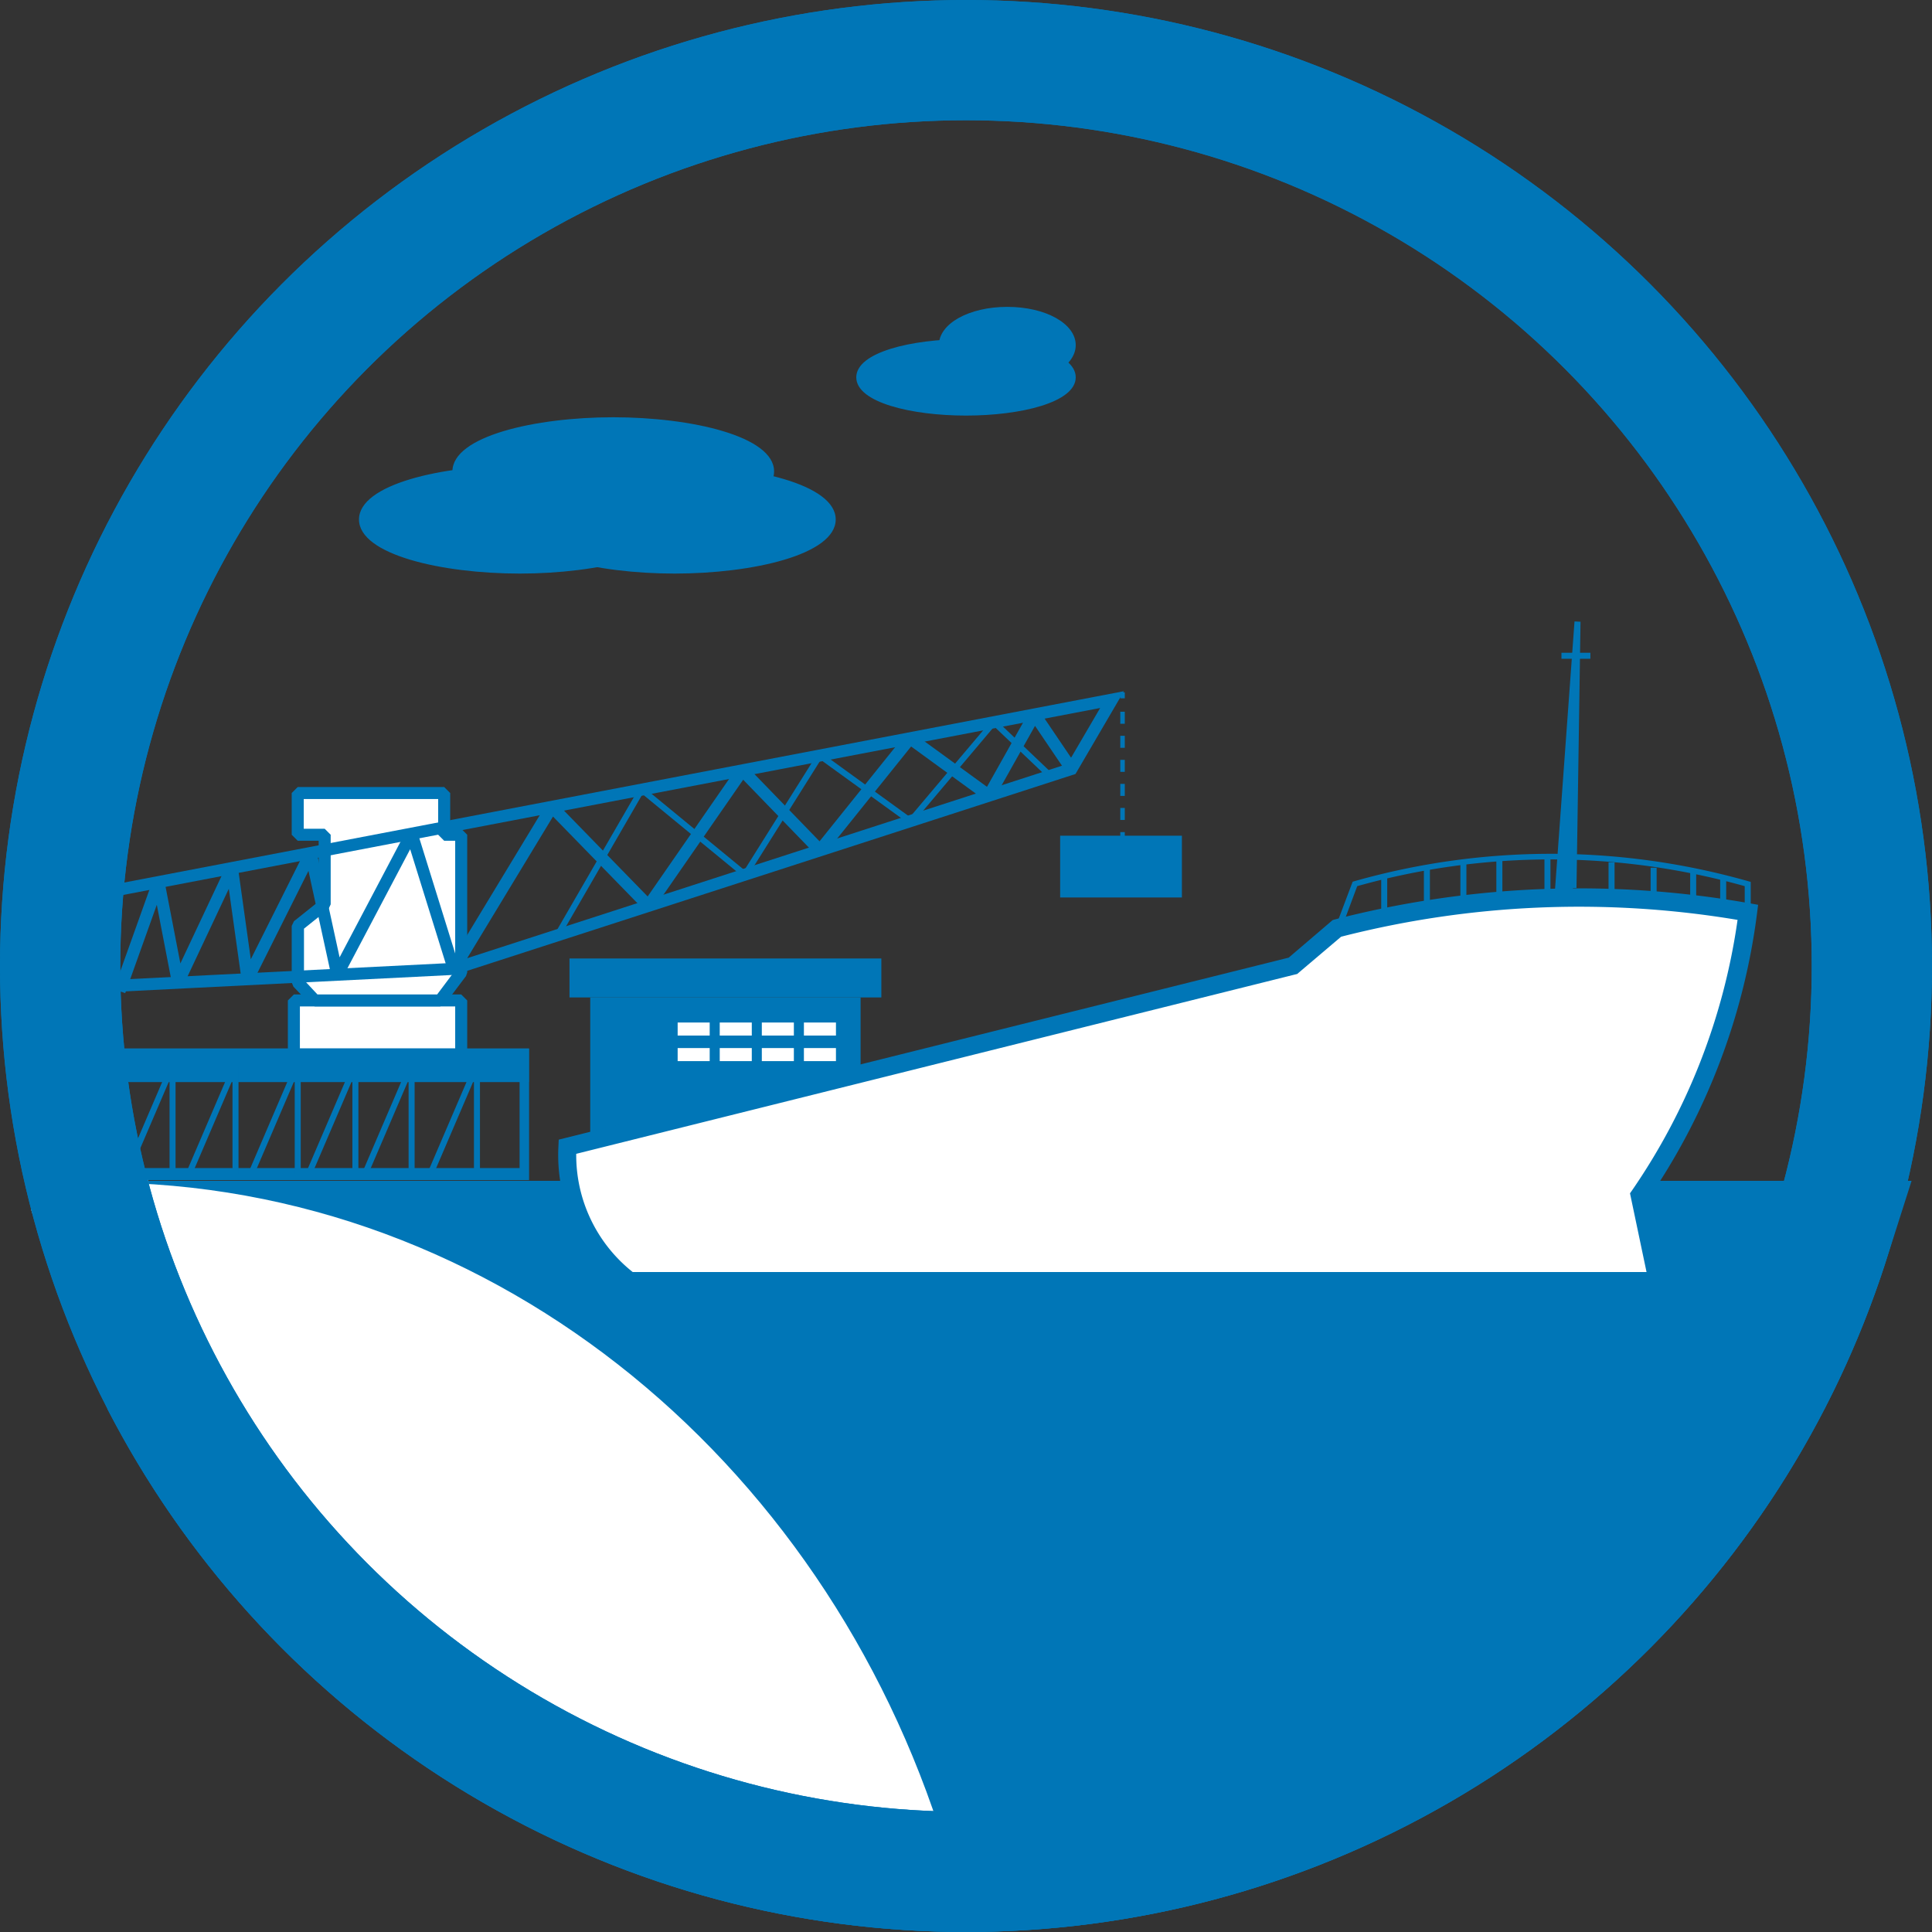 <svg xmlns="http://www.w3.org/2000/svg" viewBox="0 0 321.34 321.34"><rect x="0" y="0" width="321.34" height="321.34" fill="#333333" stroke="none"/><defs><style>.cls-1,.cls-3{fill:#0076b7;}.cls-1,.cls-4,.cls-5,.cls-8{stroke:#0076b7;}.cls-1,.cls-5,.cls-6,.cls-7,.cls-8{stroke-miterlimit:10;}.cls-1,.cls-6,.cls-8{stroke-width:20px;}.cls-2,.cls-6,.cls-7{fill:#fff;}.cls-4,.cls-5,.cls-8{fill:none;}.cls-4{stroke-linecap:square;stroke-linejoin:bevel;}.cls-4,.cls-5{stroke-width:2px;}.cls-6,.cls-7{stroke:#fff;}.cls-7{stroke-width:9px;}</style></defs><title>harbor_2</title><g id="Layer_2" data-name="Layer 2"><g id="Layer_1-2" data-name="Layer 1"><path class="cls-1" d="M26.71,206.4v23.29A150.72,150.72,0,0,0,304.26,206.4Z"/><rect class="cls-2" x="48.88" y="166.4" width="27.83" height="9"/><path class="cls-3" d="M76.71,176.4H48.88l-1-1v-9l1-1H76.71l1,1v9Zm-26.83-2H75.71v-7H49.88Z"/><polygon class="cls-2" points="52.38 166.4 49.52 163.45 49.52 153.98 53.96 150.42 53.96 138.84 49.52 138.84 49.52 131.9 73.88 131.9 73.88 138.84 76.71 138.84 76.71 161.75 73.21 166.4 52.38 166.4"/><path class="cls-3" d="M73.21,167.4H52.38l-.72-.3-2.86-3-.28-.7V154l.37-.78L53,149.94v-10.1H49.52l-1-1V131.9l1-1H73.88l1,1v5.94h1.83l1,1v22.9l-.2.6L74,167Zm-20.41-2H72.71l3-4V139.84H73.88l-1-1V132.9H50.52v4.94H54l1,1v11.58l-.37.78-4.07,3.26V163Z"/><rect class="cls-3" x="259.71" y="108.57" width="4.81" height="1"/><rect class="cls-3" x="14.08" y="174.4" width="73.88" height="5.58"/><path class="cls-3" d="M88,196.28H10V174.4H88Zm-76.38-2h74.8V176.4H11.58Z"/><rect class="cls-3" x="78.83" y="177.19" width="1" height="18.09"/><rect class="cls-3" x="65.62" y="185.73" width="19.68" height="1" transform="translate(-125.44 182.18) rotate(-66.79)"/><rect class="cls-3" x="67.96" y="177.19" width="1" height="18.09"/><rect class="cls-3" x="54.74" y="185.73" width="19.68" height="1" transform="translate(-132.03 172.18) rotate(-66.79)"/><rect class="cls-3" x="58.61" y="177.19" width="1" height="18.09"/><rect class="cls-3" x="45.4" y="185.73" width="19.68" height="1" transform="translate(-137.69 163.59) rotate(-66.79)"/><rect class="cls-3" x="49.02" y="177.19" width="1" height="18.09"/><rect class="cls-3" x="35.8" y="185.73" width="19.68" height="1" transform="translate(-143.5 154.77) rotate(-66.79)"/><rect class="cls-3" x="38.67" y="177.19" width="1" height="18.09"/><rect class="cls-3" x="25.46" y="185.73" width="19.68" height="1" transform="translate(-149.77 145.27) rotate(-66.79)"/><rect class="cls-3" x="28.2" y="177.19" width="1" height="18.09"/><rect class="cls-3" x="14.99" y="185.73" width="19.68" height="1" transform="translate(-156.11 135.65) rotate(-66.79)"/><rect class="cls-3" x="94.72" y="159.42" width="51.87" height="6.48"/><rect class="cls-3" x="98.17" y="165.9" width="44.97" height="24.08"/><rect class="cls-2" x="112.71" y="170.07" width="5.33" height="2.17"/><rect class="cls-2" x="119.71" y="170.07" width="5.33" height="2.17"/><rect class="cls-2" x="126.71" y="170.07" width="5.33" height="2.17"/><rect class="cls-2" x="133.71" y="170.07" width="5.33" height="2.17"/><rect class="cls-2" x="112.71" y="174.32" width="5.33" height="2.17"/><rect class="cls-2" x="119.71" y="174.32" width="5.33" height="2.17"/><rect class="cls-2" x="126.71" y="174.32" width="5.33" height="2.17"/><rect class="cls-2" x="133.71" y="174.32" width="5.33" height="2.17"/><path class="cls-2" d="M104.71,213.07a26.33,26.33,0,0,1-10.33-22.33L215,160.67l7.33-6.27a161.1,161.1,0,0,1,68.33-2.67,106.77,106.77,0,0,1-18,47.07l3,14.27Z"/><path class="cls-3" d="M277.56,214.57H104.2l-.4-.31a27.83,27.83,0,0,1-10.92-23.6l.05-1.11,21.15-5.27,100.26-25,7.33-6.26.34-.09a162.6,162.6,0,0,1,69-2.69l1.41.25-.18,1.42a108.25,108.25,0,0,1-17.89,47.2Zm-172.33-3H273.86l-2.75-13.09.37-.53A105.27,105.27,0,0,0,289,153a159.61,159.61,0,0,0-65.94,2.8L215.75,162l-.34.08L95.84,191.91a24.81,24.81,0,0,0,9.38,19.65Z"/><path class="cls-3" d="M223,154.74l-.94-.35,2.92-7.74.24-.07a120,120,0,0,1,65.61,0l.36.1v4.71h-1v-4a119,119,0,0,0-64.45,0Z"/><rect class="cls-3" x="229.73" y="145.8" width="1" height="6.26"/><rect class="cls-3" x="236.83" y="144.33" width="1" height="6.74"/><rect class="cls-3" x="242.9" y="143.42" width="1" height="7.14"/><rect class="cls-3" x="248.88" y="142.83" width="1" height="6.1"/><rect class="cls-3" x="256.88" y="142.83" width="1" height="6.1"/><rect class="cls-3" x="267.54" y="143.42" width="1" height="5.12"/><rect class="cls-3" x="274.54" y="144.33" width="1" height="4.21"/><rect class="cls-3" x="281.12" y="144.86" width="1" height="4.41"/><rect class="cls-3" x="286.11" y="145.98" width="1" height="5.08"/><polyline class="cls-3" points="259.04 149.32 259.1 148.53 262.38 103.4 261.71 147.7"/><polygon class="cls-3" points="259.54 149.35 258.54 149.28 261.88 103.36 262.88 103.41 262.21 147.71 261.21 147.69 261.61 120.8 259.54 149.35"/><polyline class="cls-4" points="20.22 163.91 26.37 146.71 29.6 163.44 38.58 144.37 41.17 162.87 51.68 141.87 56.09 162.12 68.46 138.65 75.46 161.15 91.79 134.19 107.85 150.67 123.48 128.12 136.38 141.44 151.36 122.79 164.48 132.34 172.07 118.83 177.91 127.46"/><polygon class="cls-5" points="12.21 149.42 184.96 116.36 178.21 127.9 75.46 161.15 12.21 164.32 12.21 149.42"/><polygon class="cls-3" points="92.89 156.25 92.02 155.75 106.3 131.08 107.05 130.94 123.81 144.72 135.95 125.39 136.67 125.25 151.35 135.89 164.94 119.8 165.66 119.75 175.4 129.02 174.71 129.74 165.36 120.84 151.81 136.89 151.14 136.97 136.51 126.38 124.35 145.73 123.61 145.85 106.86 132.09 92.89 156.25"/><rect class="cls-3" x="186.33" y="115.15" width="0.75" height="1"/><path class="cls-3" d="M187.08,136.38h-.75v-2h.75Zm0-4h-.75v-2h.75Zm0-4h-.75v-2h.75Zm0-4h-.75v-2h.75Zm0-4h-.75v-2h.75Z"/><rect class="cls-3" x="186.33" y="138.4" width="0.75" height="1"/><rect class="cls-3" x="176.71" y="139.4" width="19.5" height="9.5"/><path class="cls-3" d="M196.58,149.27H176.33V139h20.25Zm-19.5-.75h18.75v-8.75H177.08Z"/><ellipse class="cls-3" cx="86.46" cy="86.4" rx="25.75" ry="8"/><path class="cls-3" d="M86.46,95.4c-13,0-26.75-3.15-26.75-9s13.78-9,26.75-9,26.75,3.15,26.75,9S99.43,95.4,86.46,95.4Zm0-16c-14.59,0-24.75,3.69-24.75,7s10.16,7,24.75,7,24.75-3.69,24.75-7S101,79.4,86.46,79.4Z"/><ellipse class="cls-3" cx="101.96" cy="78.4" rx="25.75" ry="8"/><path class="cls-3" d="M102,87.4c-13,0-26.75-3.15-26.75-9s13.78-9,26.75-9,26.75,3.15,26.75,9S114.93,87.4,102,87.4Zm0-16c-14.59,0-24.75,3.69-24.75,7s10.16,7,24.75,7,24.75-3.69,24.75-7S116.54,71.4,102,71.4Z"/><ellipse class="cls-3" cx="112.21" cy="86.4" rx="25.75" ry="8"/><path class="cls-3" d="M112.21,95.4c-13,0-26.75-3.15-26.75-9s13.78-9,26.75-9S139,80.55,139,86.4,125.18,95.4,112.21,95.4Zm0-16c-14.59,0-24.75,3.69-24.75,7s10.16,7,24.75,7S137,89.71,137,86.4,126.79,79.4,112.21,79.4Z"/><ellipse class="cls-3" cx="160.67" cy="62.76" rx="17.25" ry="5.36"/><path class="cls-3" d="M160.67,69.12c-9.07,0-18.25-2.18-18.25-6.36s9.18-6.36,18.25-6.36,18.25,2.18,18.25,6.36S169.74,69.12,160.67,69.12Zm0-10.72c-9.92,0-16.25,2.58-16.25,4.36s6.33,4.36,16.25,4.36,16.25-2.58,16.25-4.36S170.59,58.4,160.67,58.4Z"/><ellipse class="cls-3" cx="167.54" cy="57.4" rx="10.38" ry="5.36"/><path class="cls-3" d="M167.54,63.76c-6.38,0-11.38-2.79-11.38-6.36s5-6.36,11.38-6.36,11.38,2.79,11.38,6.36S173.92,63.76,167.54,63.76Zm0-10.72c-5.53,0-9.38,2.3-9.38,4.36s3.85,4.36,9.38,4.36,9.38-2.3,9.38-4.36S173.07,53,167.54,53Z"/><path class="cls-6" d="M156.16,311.19Z"/><path class="cls-6" d="M14.88,198.7l.15.59-.15-.59Z"/><path class="cls-7" d="M16.44,201.18H15.5c-.16-.63-.32-1.27-.48-1.9,15.87,64.51,70.36,112.05,135.15,112.05,2,0,4-.06,5.94-.14-.79,0-1.59.07-2.39.1C135.38,247.54,80.77,201.18,16.44,201.18Z"/><circle class="cls-8" cx="160.67" cy="160.67" r="150.67"/><circle class="cls-8" cx="160.67" cy="160.67" r="150.67"/></g></g></svg>